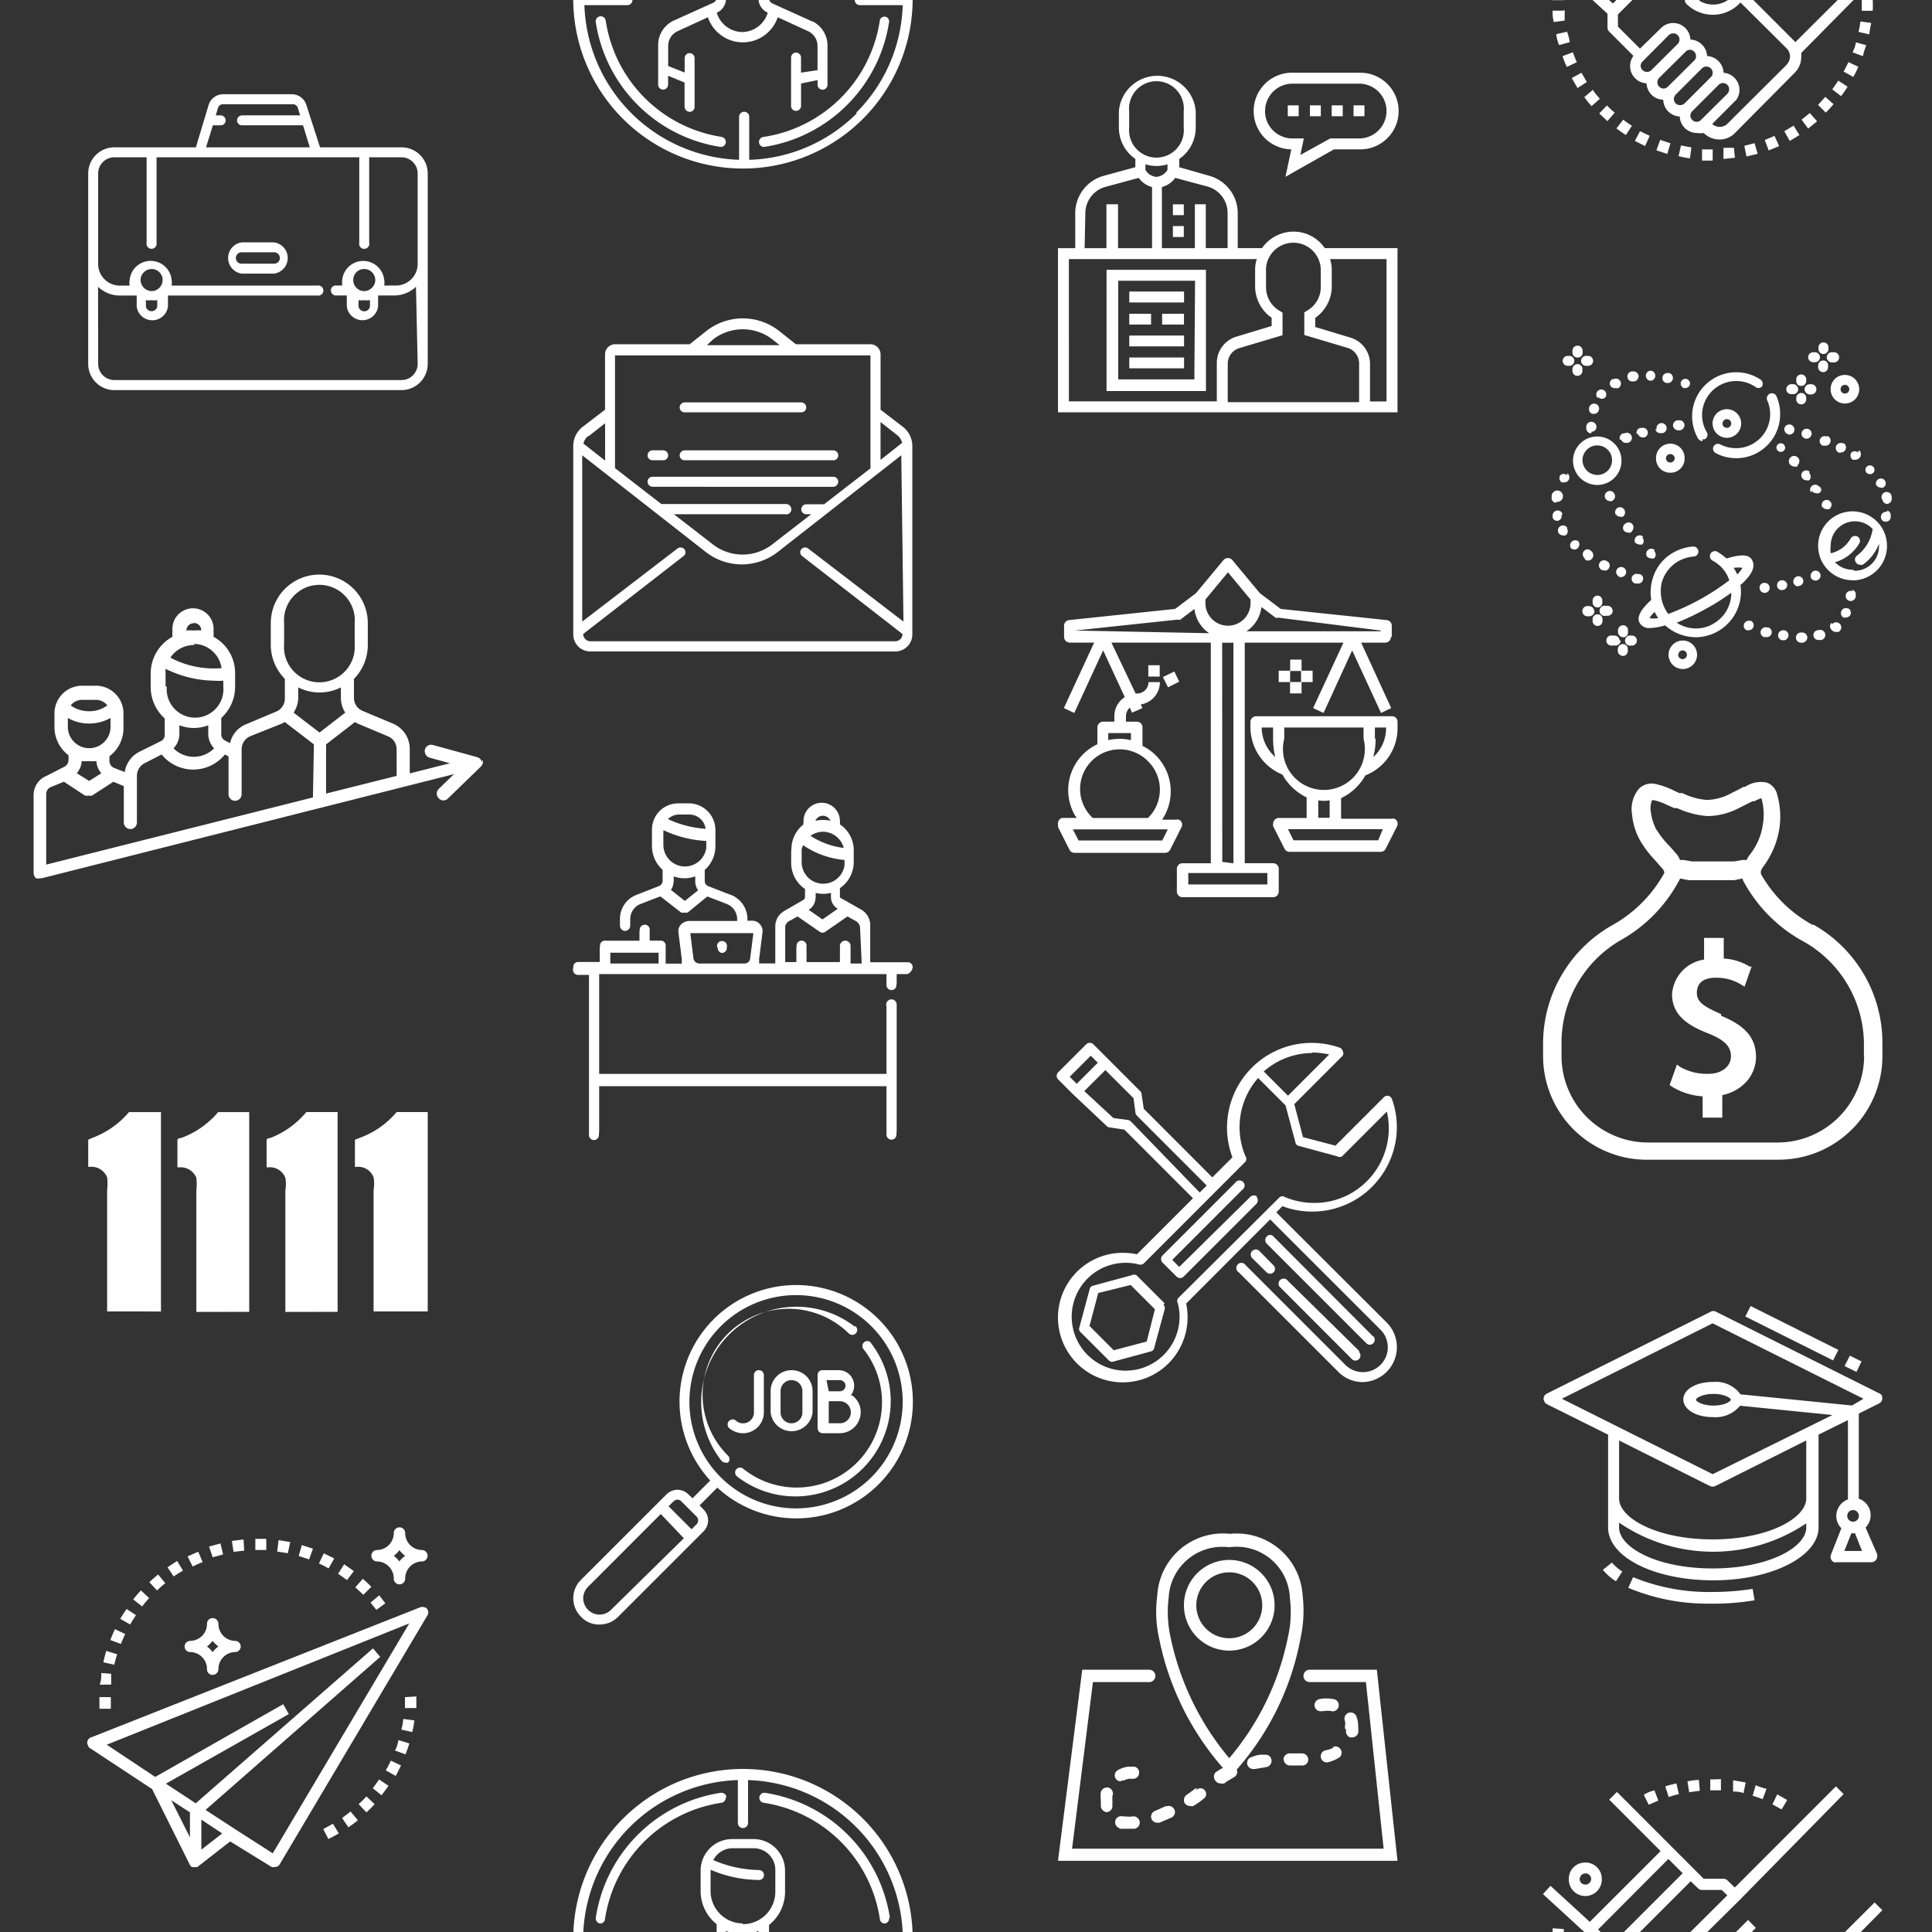 <svg xmlns="http://www.w3.org/2000/svg" xmlns:xlink="http://www.w3.org/1999/xlink" width="125" height="125" viewBox="0 0 125 125">
  <rect x="0" y="0" width="125" height="125" fill="#333333" stroke="none"/>
  <defs>
    <clipPath id="clip-path">
      <path id="Rectangle_23925" data-name="Rectangle 23925" d="M0,0H125V125H0Z" fill="#fff"/>
    </clipPath>
  </defs>
  <g id="bg-1111-2" clip-path="url(#clip-path)">
    <path id="Union_76" data-name="Union 76" d="M38.054,144.176a10.98,10.98,0,1,1,7.843,3.295A10.983,10.983,0,0,1,38.054,144.176Zm8.249-.043v2.776a10.239,10.239,0,0,0,6.979-3.03h-.077a10.243,10.243,0,0,0,3.028-6.98H53.456a.33.33,0,1,1,0-.66h2.78a10.353,10.353,0,0,0-10.012-10.009v2.776a.329.329,0,1,1-.658,0v-2.776A10.354,10.354,0,0,0,35.558,136.24h2.857a.33.33,0,0,1,0,.66H35.636a10.356,10.356,0,0,0,10.01,10.01v-2.776a.329.329,0,1,1,.658,0Zm61.646,2.807v-.722h.69v.722Zm1.388-.087v-.722h.676l.062.722Zm-2.907-.182.158-.69.674.125-.094.706A5.558,5.558,0,0,1,106.43,146.671Zm4.257-.667.66-.172.2.69-.722.172Zm-5.69.288.249-.675h0l.661.22-.205.69Zm7.015-.685.627-.266.3.66-.678.282Zm-65.078.169a.323.323,0,0,1,.29-.345,8.957,8.957,0,0,0,7.529-7.527.3.3,0,0,1,.185-.256.3.3,0,0,1,.41.348,9.65,9.65,0,0,1-8.079,8.077h-.013A.323.323,0,0,1,46.933,145.777Zm-2.479.3A9.649,9.649,0,0,1,36.374,138a.326.326,0,0,1,.517-.309.323.323,0,0,1,.126.214,8.959,8.959,0,0,0,7.531,7.529H44.5a.323.323,0,0,1-.031.644Zm59.152-.406.33-.629.628.3-.3.66Zm9.669-.609.6-.363.377.612-.628.376Zm-5.215.016a1.387,1.387,0,0,1-.44.079Q106.5,144.11,105.438,143a5.046,5.046,0,0,1-1.93-2.84l-1.569-1.569a.37.37,0,0,1-.11-.25v-.906l-4.173-3.828.487-.535,2.542,2.332,4.582-4.58-3.324-3.326.5-.5,5.614,5.618h1.289a.372.372,0,0,1,.25.11l.471.455,6.542-6.543.5.5-6.747,6.871-2.6,2.572a1.709,1.709,0,0,0,2.1-.234l1.066-1.068.5.518-.455.455,3.011,3.011,5.13-5.114.5.5-5.257,5.323a1.635,1.635,0,0,1,0,.282,1.42,1.42,0,0,1-.423,1l-3.859,3.813a1.366,1.366,0,0,1-.985.419h-.024A1.424,1.424,0,0,1,108.059,145.076Zm-1.484-7.038a1.114,1.114,0,0,1,.7,1,1.13,1.13,0,0,1,1.083,1.066,4.492,4.492,0,0,1,1.821,2.981l-1.57,1.49a.722.722,0,0,0,.973,0l3.858-3.843v-.017a.748.748,0,0,0,.2-.5.766.766,0,0,0-.2-.518l-3-2.982-.094.094a2.415,2.415,0,0,1-3.4,0l-.015-.015a.343.343,0,0,1-.093-.246.336.336,0,0,1,.108-.241l2.635-2.621-.361-.346h-1.287a.37.37,0,0,1-.25-.11l-.471-.455-4.707,4.708v.784l1.427,1.429,1.445-1.412a1.113,1.113,0,0,1,1.2-.247Zm2.441,4.011-1.695,1.694a.4.4,0,0,0-.125.284.409.409,0,0,0,.409.408.389.389,0,0,0,.282-.125l1.709-1.7a.45.45,0,0,0,.109-.282.408.408,0,0,0-.4-.407A.429.429,0,0,0,109.015,142.049Zm-1.067-1.082-1.711,1.711a.461.461,0,0,0-.11.283v.016a.392.392,0,0,0,.409.374.412.412,0,0,0,.283-.108l1.694-1.694a.364.364,0,0,0,.125-.283.407.407,0,0,0-.409-.407h-.02A.373.373,0,0,0,107.949,140.967Zm-1.066-1.067-1.711,1.694a.41.41,0,0,0-.083.437.406.406,0,0,0,.365.253.394.394,0,0,0,.284-.125l1.708-1.694a.373.373,0,0,0,.111-.282.407.407,0,0,0-.392-.408h-.009A.36.36,0,0,0,106.882,139.9Zm-1.083-1.083-1.7,1.709a.4.4,0,0,0-.125.284.407.407,0,0,0,.409.391.373.373,0,0,0,.283-.11l1.695-1.691a.424.424,0,0,0,.124-.3.408.408,0,0,0-.408-.393A.442.442,0,0,0,105.8,138.818ZM101.22,135.9l.955.879,4.52-4.52-.925-.925Zm1.189,8.959.437-.563a5.229,5.229,0,0,0,.566.392l-.393.595Zm11.978-.57.533-.423.471.533-.58.471Zm-13.09-.379.5-.518a4.863,4.863,0,0,0,.5.468l-.472.55Zm14.16-.553.468-.519.533.469c-.155.189-.328.378-.5.55ZM49.31,143.8a.311.311,0,0,1-.219-.1.315.315,0,0,1-.082-.228v-3.133a.322.322,0,0,1,.643,0v.989l1.067-.22V139.54a1.048,1.048,0,0,0-.611-.957l-1.961-.894a2.385,2.385,0,0,1-4.518,0l-1.962.894a1.05,1.05,0,0,0-.611.957v1.3l1.066.423v-1a.322.322,0,0,1,.644,0v3.152a.315.315,0,0,1-.314.314.331.331,0,0,1-.331-.33v-1.49l-1.066-.438v.581a.322.322,0,1,1-.644-.018v-2.557a1.742,1.742,0,0,1,.989-1.569l2.572-1.163a.376.376,0,0,0,.22-.33v-.862a2.731,2.731,0,0,1-1.036-2.133v-1.334a2.039,2.039,0,0,1,2.041-2.038H46.58a2.039,2.039,0,0,1,2.038,2.04v1.38a2.732,2.732,0,0,1-1.035,2.135v.862a.377.377,0,0,0,.221.329l2.572,1.161v.035a1.742,1.742,0,0,1,.988,1.569v2.556a.321.321,0,1,1-.643,0v-.3l-1.067.22v1.444a.33.33,0,0,1-.329.329ZM44.8,136.477a1,1,0,0,1-.6.91,1.708,1.708,0,0,0,3.293,0,1,1,0,0,1-.6-.91v-.486a2.614,2.614,0,0,1-2.1,0Zm-1-3.056a2.1,2.1,0,0,0,2.085,2.086v.047h.032a2.1,2.1,0,0,0,2.072-2.133V132.04a1.4,1.4,0,0,0-1.4-1.4H45.214a1.406,1.406,0,0,0-1.238.768,7.738,7.738,0,0,0,2.964.643.331.331,0,0,1,.315.329.315.315,0,0,1-.314.314,8.063,8.063,0,0,1-3.138-.66Zm56.53,9.349.58-.422c.133.184.274.361.424.532l-.533.47A5.274,5.274,0,0,1,100.332,142.77Zm16.043-.417.392-.565.6.393c-.131.211-.273.415-.424.612ZM99.52,141.62l.628-.346.345.6-.6.391Zm17.585-.438c.11-.2.22-.409.314-.613l.643.3a6.2,6.2,0,0,1-.329.656Zm-18.186-1,.676-.25v0c.073.218.157.433.249.643l-.643.3A5.256,5.256,0,0,1,98.919,140.179Zm18.764-.248a1.967,1.967,0,0,0,.22-.644l.674.189a3.248,3.248,0,0,0-.219.7Zm-19.167-1.151.7-.156a3.558,3.558,0,0,1,.174.673l-.69.189A2.353,2.353,0,0,1,98.516,138.779Zm19.553-.166a5.211,5.211,0,0,0,.125-.675l.7.094a6.16,6.16,0,0,0-.124.738ZM98.281,137.26h.7l.079-.049v.691l-.7.095A2.337,2.337,0,0,1,98.281,137.26Zm-43.208.359h-.006l.047,0-.034,0A.01.01,0,0,0,55.073,137.619Zm63.209-.376v-.689l.707-.048a5.925,5.925,0,0,1,0,.737Zm-20-.684v-.737l.722.046v.691Zm-43.527-1.331a8.96,8.96,0,0,0-7.529-7.53.325.325,0,0,1,.094-.643,9.647,9.647,0,0,1,8.08,8.079h-.048v.006a.33.33,0,0,1-.283.371A.315.315,0,0,1,54.752,135.228Zm-18.1.28H36.65a.329.329,0,0,1-.276-.374,9.647,9.647,0,0,1,8.08-8.08h.005a.33.33,0,0,1,.371.284h-.048a.329.329,0,0,1-.283.361,8.959,8.959,0,0,0-7.53,7.529.311.311,0,0,1-.311.282Zm62.674-2.878V132.6a1.047,1.047,0,0,1,1.066-1.033h.034a1.05,1.05,0,0,1,1.033,1.067,1.067,1.067,0,1,1-2.133,0Zm.7,0a.364.364,0,0,0,.105.256.368.368,0,0,0,.256.105h.028a.361.361,0,0,0-.014-.722H100.4A.377.377,0,0,0,100.034,132.629ZM15.4,131.852,12.719,130.2l-2.134,1.662h-.329a.314.314,0,0,1-.141-.14l-2.447-4.909-4-2.637a.263.263,0,0,1-.141-.172.378.378,0,0,1-.051-.128.362.362,0,0,1,.287-.422l21.223-8.391a.4.4,0,0,1,.328,0h.049a.379.379,0,0,1,.124.5l-9.571,16.128a.356.356,0,0,1-.234.158h-.077a.326.326,0,0,1-.1.016A.319.319,0,0,1,15.4,131.852Zm7.025-13.591-11.3,9.9,1.9,1.24,2.449,1.567,8.83-14.872L4.733,123.943l3.135,2.084,8.282-4.706.363.642-7.954,4.5,1.93,1.271,11.469-10.025ZM10.853,130.734l1.35-1.05-1.35-.894Zm-.738-.8v-1.616l-1.208-.784Zm56.163,1.519,1.569-12.362h4.331a.4.4,0,1,1,0,.8h-3.64l-1.349,10.779H87.347L86.2,119.89H82.561a.4.4,0,1,1,0-.8h4.346l1.336,12.362ZM18.741,129.4l.627-.345.378.626c-.22.126-.441.251-.675.361Zm51.53-.019v-.032a.408.408,0,0,1-.284-.486l0-.011a.393.393,0,0,1,.485-.271h.156a1.759,1.759,0,0,0,.486,0,.4.4,0,1,1,.1.8Zm-50.312-.694.551-.423.469.565a6.407,6.407,0,0,1-.611.455Zm52.749.3h-.014a.394.394,0,0,1-.373-.266.4.4,0,0,1,.02-.3.4.4,0,0,1,.229-.2l.706-.315v.032a.408.408,0,0,1,.533.2.392.392,0,0,1-.189.518l-.769.329Zm-51.677-1.2q.263-.238.5-.5l.533.5c-.172.189-.345.361-.533.533Zm48.02.156,0-.234a.471.471,0,0,1,0-.142,2.284,2.284,0,0,1,0-.565.421.421,0,0,1,.5-.282.406.406,0,0,1,.266.5H69.8a3.55,3.55,0,0,0,0,.391v.1a.57.57,0,0,0,0,.157.406.406,0,0,1-.361.438A.423.423,0,0,1,69.052,127.943ZM112.5,127.8l.314-.644.644.363-.361.61Zm-37.673.107a.421.421,0,0,1-.344-.173.408.408,0,0,1,.125-.55l.627-.455v.143a.379.379,0,0,1,.076-.065h0a.371.371,0,0,1,.392.629,5,5,0,0,1-.675.471.349.349,0,0,1-.2,0Zm29.354-.724a2.033,2.033,0,0,1,.69-.284l.25.66-.626.266Zm7.039.064.2-.689a3.06,3.06,0,0,0,.7.235l-.251.675A5.426,5.426,0,0,0,111.223,127.247Zm-5.65-.606a5.446,5.446,0,0,1,.721-.189l.158.69a4.525,4.525,0,0,0-.66.189Zm-83.622.118.408-.565.611.408-.454.613Zm88.008.22v-.722h.079l.737.127-.141.688A1.642,1.642,0,0,0,109.959,126.979Zm-2.952-.669a5.771,5.771,0,0,1,.737-.094l.063.706-.691.094Zm1.476.583v-.706h.156l.535-.015v.721Zm-31.674-.447a.385.385,0,0,1-.329-.157.421.421,0,0,1,0-.563l.267-.174.173-.094h.045a18.1,18.1,0,0,1-4.142-8.393A7.868,7.868,0,0,1,72.7,114.3c.005-.078.011-.157.019-.235a4.252,4.252,0,0,1,4.688-3.766c.067-.006.133-.013.2-.015a4.266,4.266,0,0,1,4.5,4.016,8.352,8.352,0,0,1-.139,2.766,17.753,17.753,0,0,1-4.125,8.485.391.391,0,0,1-.188.5l-.392.235a1.23,1.23,0,0,0-.22.157.415.415,0,0,1-.236,0Zm-3.374-11.97a7.563,7.563,0,0,0,.125,2.494,17.813,17.813,0,0,0,3.8,7.843,17.409,17.409,0,0,0,3.8-7.843,7.2,7.2,0,0,0,.125-2.494,3.573,3.573,0,0,0-.031-.365,3.449,3.449,0,0,0-3.889-2.945c-.111-.014-.221-.023-.331-.027l-.128,0A3.466,3.466,0,0,0,73.436,114.476Zm-3.084,11.839a.4.4,0,0,1-.349-.2.392.392,0,0,1,.157-.532,1.862,1.862,0,0,1,.659-.22h.36l.038,0a.376.376,0,0,1,.308.435.222.222,0,0,0,0,.023.392.392,0,0,1-.45.322h-.158a.957.957,0,0,0-.36.11.436.436,0,0,1-.19,0v.063ZM22.784,125.6a6.049,6.049,0,0,0,.329-.628l.659.313c-.109.221-.219.455-.344.676Zm56.129-.083a.409.409,0,0,1-.392-.314l0-.015a.393.393,0,0,1,.318-.455,1.619,1.619,0,0,1,.816-.14l.036-.005a.379.379,0,0,1,.4.35.409.409,0,0,1-.346.455l-.752.125Zm2.377-.23a.409.409,0,0,1-.408-.393l-.015.016a.408.408,0,0,1,.392-.408h.785a.408.408,0,0,1,.423.376v.033a.371.371,0,0,1-.111.266.379.379,0,0,1-.266.11Zm2.382-.2a.395.395,0,0,1-.068-.784,1.563,1.563,0,0,0,.535-.2h-.11a.407.407,0,0,1,.518.112.412.412,0,0,1-.032.53,2.371,2.371,0,0,1-.832.345Zm-60.287-.77a2.216,2.216,0,0,0,.22-.675l.706.219c-.076.236-.156.472-.25.706Zm61.807-.845a.407.407,0,0,1-.266-.5l-.079-.064v-.2a.6.6,0,0,0,0-.284.256.256,0,0,1-.014-.04.4.4,0,0,1,.087-.4.4.4,0,0,1,.679.169,1.606,1.606,0,0,1,.1.549v.094a1.583,1.583,0,0,1,0,.392.425.425,0,0,1-.393.283Zm-61.4-.507a3.667,3.667,0,0,0,.125-.69l.722.094a6.12,6.12,0,0,1-.141.752Zm60.228-1.188a1.671,1.671,0,0,0-.627,0h-.11a.393.393,0,0,1-.392-.282.407.407,0,0,1,.283-.5,2.4,2.4,0,0,1,.941,0l.023,0v0a.4.4,0,0,1-.058.787A.49.49,0,0,1,84.02,121.782Zm-79.76-.16v-.754h.721l.016.047v.707Zm19.767-.045v-.706l.737-.047v.752ZM4.282,120.057a2.028,2.028,0,0,0,.094-.752l.643.048v.7Zm7.282-.632a.359.359,0,0,1-.345-.377,1.1,1.1,0,0,0-1.1-1.1.362.362,0,0,1-.252-.607.367.367,0,0,1,.252-.115,1.1,1.1,0,0,0,1.1-1.1v-.015a.362.362,0,0,1,.362-.361.377.377,0,0,1,.377.376,1.1,1.1,0,0,0,1.1,1.1.361.361,0,0,1,0,.721,1.1,1.1,0,0,0-1.1,1.1.378.378,0,0,1-.377.377Zm-.347-1.837a1.583,1.583,0,0,1,.361.362,2.046,2.046,0,0,1,.376-.362,2.643,2.643,0,0,1-.376-.361A1.93,1.93,0,0,1,11.217,117.589Zm-6.7,1.022a6.055,6.055,0,0,1,.187-.737l.707.219a5.284,5.284,0,0,0-.189.675Zm69.909-3.688a2.933,2.933,0,1,1,2.933,2.932A2.934,2.934,0,0,1,74.426,114.923Zm.8,0a2.133,2.133,0,1,0,2.133-2.133A2.133,2.133,0,0,0,75.227,114.921ZM4.964,117.167c.095-.234.188-.471.3-.7l.66.312-.283.643Zm31.65-1h-.043a1.564,1.564,0,0,1-1.149-.5l-.027-.026a1.678,1.678,0,0,1,.027-2.373l5.523-5.521a1.035,1.035,0,0,1,.722-.3,1,1,0,0,1,.7.3l.266.249,1.146-1.146A7.545,7.545,0,0,1,54.451,96.2h0a7.545,7.545,0,1,1-10.215,11.108l-1.144,1.146.249.267a1,1,0,0,1,.3.7,1.034,1.034,0,0,1-.3.723l-5.522,5.521a1.674,1.674,0,0,1-1.2.5Zm-.74-2.443a1.049,1.049,0,0,0-.314.752,1.065,1.065,0,0,0,1.05,1.049,1.052,1.052,0,0,0,.752-.313l4.708-4.627-1.491-1.569Zm5.522-5.523-.314.313,1.489,1.49.314-.314a.365.365,0,0,0,.11-.268.325.325,0,0,0-.11-.25l-.973-.971a.312.312,0,0,0-.251-.11h-.009A.353.353,0,0,0,41.4,108.205Zm1.034-6.448a6.9,6.9,0,1,0,6.9-6.9A6.9,6.9,0,0,0,42.431,101.758ZM5.607,115.8c.125-.22.266-.423.408-.643l.611.407a6.716,6.716,0,0,0-.376.6ZM21.8,114.749l.563-.471.393.518-.58.423Zm-15.357-.21c.156-.2.328-.392.5-.58l.533.5a6.5,6.5,0,0,0-.452.536Zm96.731-.746.313-.691a12.867,12.867,0,0,0,5.146.958,16.284,16.284,0,0,0,2.587-.2l.127.737a15.756,15.756,0,0,1-2.714.22c-.114,0-.229,0-.344,0A13.309,13.309,0,0,1,103.175,113.793Zm-82.358-.035.485-.55c.192.164.375.337.55.517l-.517.518ZM7.49,113.429c.173-.17.376-.343.563-.5l.469.563a4.993,4.993,0,0,0-.533.471Zm15.993.086a.369.369,0,0,1-.18-.33,1.1,1.1,0,0,0-1.1-1.1.369.369,0,0,1,0-.737,1.1,1.1,0,0,0,1.1-1.1.369.369,0,0,1,.738,0,1.1,1.1,0,0,0,1.1,1.1.369.369,0,0,1,0,.737,1.1,1.1,0,0,0-1.1,1.1.369.369,0,0,1-.558.33Zm-.181-1.79a1.366,1.366,0,0,1,.362.361,1.589,1.589,0,0,1,.375-.361,2.091,2.091,0,0,1-.374-.373A1.588,1.588,0,0,1,23.3,111.725Zm78.23.905.58-.471a3.377,3.377,0,0,0,.675.58l-.409.628A3.47,3.47,0,0,1,101.532,112.631Zm.338-2.742v-6.007L97.9,101.905a.347.347,0,0,1-.157-.174l-.01-.019a.362.362,0,0,1,.166-.482l10.608-5.3a.35.35,0,0,1,.347,0l10.6,5.3a.341.341,0,0,1,.159.174l-.049-.046.01.019a.361.361,0,0,1-.167.482l-1.318.66v5.506a1.131,1.131,0,0,1,.439,1.868l.752,1.724a.408.408,0,0,1,0,.14.377.377,0,0,1-.376.378h-2.275a.252.252,0,0,1-.141,0,.378.378,0,0,1-.2-.486l.674-1.711a1.217,1.217,0,0,1-.266-.423,1.144,1.144,0,0,1,.69-1.443v-5.131l-1.9.941v6.006c0,1.85-2.981,3.419-6.809,3.419S101.87,111.8,101.87,109.888Zm.711,0c0,1.285,2.431,2.65,6.055,2.65s6.054-1.364,6.054-2.65v-.267a10.787,10.787,0,0,1-12.11-.047Zm14.574,1.52H118.3l-.455-1.146h-.236Zm-14.574-3.4c0,1.269,2.431,2.65,6.055,2.65s6.054-1.379,6.054-2.65v-3.75l-5.882,2.949a.441.441,0,0,1-.345,0l-5.882-2.949Zm14.762,1.13a.376.376,0,0,0,.752,0,.369.369,0,0,0-.109-.266.376.376,0,0,0-.644.266Zm-18.464-7.579,9.758,4.88,7.75-3.829-5.978-.6a2.054,2.054,0,0,1-1.772.737c-1.084,0-1.9-.5-1.9-1.144s.817-1.13,1.9-1.13a1.981,1.981,0,0,1,1.8.8l7.216.722.738-.437-9.758-4.879Zm8.674.063c0,.094.392.378,1.13.378s1.129-.284,1.129-.378h0c0-.1-.4-.376-1.133-.376S107.553,101.528,107.553,101.621ZM19.7,112.881l.393-.612.627.439-.44.581Zm-11.038-.418.625-.409.377.627a6.7,6.7,0,0,0-.6.376Zm9.8-.243.314-.661.675.332-.362.643C18.888,112.424,18.683,112.313,18.464,112.22Zm-8.5-.464.692-.3.282.674c-.22.078-.439.189-.643.285Zm7.191-.024.2-.706.721.235-.25.691Zm-5.8-.61.737-.2.172.707-.674.188Zm4.406.322.094-.737.752.125-.157.722Zm-2.931-.687.754-.094.046.721-.69.079Zm1.519.586v-.721h.707v.721ZM45.5,106.572a.318.318,0,0,1,.392-.5,5.522,5.522,0,0,0,7.78-7.751.319.319,0,0,1,.5-.392l-.014,0a6.166,6.166,0,0,1-8.661,8.645Zm-.753-.887a.329.329,0,0,1-.25-.124,6.161,6.161,0,0,1-1.119-5.287,5.547,5.547,0,0,0,1.556,4.972.313.313,0,0,1,0,.44.279.279,0,0,1-.187,0Zm.242-2.238a.329.329,0,0,1,.439-.486.659.659,0,0,0,.471.188.7.7,0,0,0,.706-.706V100.01a.315.315,0,0,1,.328-.3h0a.317.317,0,0,1,.314.316v2.414a1.35,1.35,0,0,1-1.35,1.35A1.39,1.39,0,0,1,44.988,103.446Zm6.065.343a.332.332,0,0,1-.33-.33V100.01a.312.312,0,0,1,.329-.3H52.09a1,1,0,0,1,1,1,.985.985,0,0,1-.221.628h.08a1.314,1.314,0,0,1,.563,1.1,1.363,1.363,0,0,1-1.349,1.351Zm.391-.645h.723l0,0a.705.705,0,0,0,.707-.708.722.722,0,0,0-.706-.722h-.723Zm0-2.07h.75a.361.361,0,0,0-.026-.721H51.3Zm-3.76,1.366v-1.381a1.349,1.349,0,0,1,1.35-1.349h.014a1.349,1.349,0,0,1,1.35,1.349v1.381a1.365,1.365,0,0,1-2.714,0Zm.644-1.381v1.381a.706.706,0,1,0,1.412,0v-1.381a.706.706,0,0,0-1.412,0Zm20.046-1.123a4.189,4.189,0,0,1,2.116-7.819,4.382,4.382,0,0,1,.895.094l3.625-3.624-4.442-4.443L69.611,84a.247.247,0,0,1-.189-.094l-2.228-2.1-.908-.911a.325.325,0,0,1,0-.455l1.821-1.819a.328.328,0,0,1,.455,0l3.027,3.029a.264.264,0,0,1,.095.187l.142.957,4.437,4.442,1.3-1.3A5.478,5.478,0,0,1,84.5,78.842a.314.314,0,0,1,.2.22.3.3,0,0,1,0,.3L81.566,82.5l.564,2.133,2.1.55,3.137-3.137a.313.313,0,0,1,.518.125,5.361,5.361,0,0,1,.189,2.98A5.477,5.477,0,0,1,80.8,89.1L80.4,89.5l7.155,7.137a2.26,2.26,0,0,1-1.57,3.844,2.22,2.22,0,0,1-1.569-.66l-6.45-6.449a.329.329,0,1,1,.455-.455l6.45,6.449a1.608,1.608,0,0,0,2.274-2.275l-7.14-7.136L74.57,95.4a4.239,4.239,0,0,1-1.129,3.859,4.192,4.192,0,0,1-5.067.68Zm-.752-5.413a3.489,3.489,0,1,0,6.41.86.335.335,0,0,1,0-.314l6.591-6.557a.31.31,0,0,1,.344,0,4.886,4.886,0,0,0,1.883.376,4.78,4.78,0,0,0,3.42-1.412,4.844,4.844,0,0,0,1.285-4.5l-2.9,2.9a.3.3,0,0,1-.3,0L81.86,85.2a.267.267,0,0,1-.219-.221L81,82.579l-1.774-1.773a4.818,4.818,0,0,0-.816,5.069.31.31,0,0,1,0,.344l-6.572,6.576a.327.327,0,0,1-.315.077,3.489,3.489,0,0,0-3.9,1.651Zm.355-12.869,1.883,1.741.941.125a.371.371,0,0,1,.188.094l4.457,4.6.454-.454-4.517-4.518a.352.352,0,0,1-.094-.189l-.125-.941-1.821-1.819Zm14.747-2.465a4.772,4.772,0,0,0-3.135,1.193l1.569,1.569,2.666-2.668a5.076,5.076,0,0,0-1.1-.125ZM67.036,80.728l.455.455,1.363-1.365-.454-.454ZM47.342,95.943a6.162,6.162,0,0,0-3.965,4.33A5.547,5.547,0,0,1,47.342,95.943Zm69.827,3.5.346-.674.752.376-.328.676Zm-47.6-.362-1.82-1.819a.282.282,0,0,1-.094-.3l.674-2.5a.282.282,0,0,1,.221-.219l2.493-.675a.33.33,0,0,1,.314,0l1.82,1.817-.077.083a.323.323,0,0,1,.077.313L72.5,98.279a.281.281,0,0,1-.22.22l-2.495.675A.318.318,0,0,1,69.57,99.08Zm-.689-4.364-.563,2.133,1.568,1.571,2.134-.565.53-2.087L70.98,94.2ZM85.3,99,80.6,94.291a.33.33,0,0,1,.455-.455l4.707,4.628v.078a.327.327,0,0,1,.058.349.331.331,0,0,1-.294.2A.318.318,0,0,1,85.3,99Zm25.447-2.764.346-.676,5.678,2.84-.345.676ZM86.231,97.97l-6.45-6.449a.328.328,0,0,1,0-.455.269.269,0,0,1,.042-.042.283.283,0,0,1,.4.042l6.463,6.48v-.032a.33.33,0,0,1-.235.55A.305.305,0,0,1,86.231,97.97Zm-33.483-.631a5.553,5.553,0,0,0-5.407-1.393,6.159,6.159,0,0,1,5.8.957v-.064a.319.319,0,1,1-.392.5Zm-36.46-1.4V88.095a2.434,2.434,0,0,0,0-.832,1.067,1.067,0,0,0-1.114-.675h-.1V84.83c0-.14.235-.14.235-.14h0a5.712,5.712,0,0,0,2.337-1.679h2.023V95.938Zm-5.759,0V88.095a3.671,3.671,0,0,0,0-.832,1.1,1.1,0,0,0-1.13-.675H9.305V84.83c0-.14.236-.14.236-.14v0a5.71,5.71,0,0,0,2.4-1.678h2.009V95.938Zm-5.772-.03V88.061a3.562,3.562,0,0,0,0-.831,1.1,1.1,0,0,0-1.129-.675H3.534V84.8l.236-.109v0a5.7,5.7,0,0,0,2.4-1.678H8.24v12.9Zm17.24,0V88.064a2.434,2.434,0,0,0,0-.832,1.066,1.066,0,0,0-1.113-.675h-.094V84.8l.282-.11v0a5.656,5.656,0,0,0,2.416-1.679H25.5v12.9Zm51.954-2.253-.912-.909a.33.33,0,0,1,0-.455l4.707-4.707a.33.33,0,0,1,.6.115.331.331,0,0,1-.147.34l-4.532,4.535.455.455,4.6-4.535a.327.327,0,0,1,.455,0h-.062a.332.332,0,0,1,0,.455l-4.707,4.705a.32.32,0,0,1-.454,0Zm5.815-.287-.925-.911A.326.326,0,1,1,79.31,92l.895.909a.132.132,0,0,1,.019.02.316.316,0,0,1-.151.533.3.3,0,0,1-.069.008A.319.319,0,0,1,79.766,93.368Zm33.016-7.274h-8.409a6.714,6.714,0,0,1-6.71-6.713v-.862a8.807,8.807,0,0,1,4.581-7.659,8.636,8.636,0,0,0,3.264-3.324.49.49,0,0,0-.158-.314l-.423-.486a6.91,6.91,0,0,1-.989-1.3,4.261,4.261,0,0,1-.518-1.678,2.056,2.056,0,0,1,.454-1.679,1.167,1.167,0,0,1,1.051-.3,5.073,5.073,0,0,1,1.161.409l.393.186h.2a4.3,4.3,0,0,0,1.569.44,3.412,3.412,0,0,0,1.57-.424l.5-.251.314-.172h.108a1.8,1.8,0,0,1,1.409-.271,1.082,1.082,0,0,1,.628.66,5.248,5.248,0,0,1,.172,2.321,5.557,5.557,0,0,1-1.083,2.51l-.094.173a.4.4,0,0,0,0,.268A8.521,8.521,0,0,0,115.1,70.9l.063-.012a8.767,8.767,0,0,1,4.454,7.624v.99a6.713,6.713,0,0,1-6.71,6.589Zm-6.368-17.978A9.556,9.556,0,0,1,102.7,71.88a7.676,7.676,0,0,0-3.845,6.636l0,.878a5.6,5.6,0,0,0,5.585,5.585h8.409a5.6,5.6,0,0,0,5.585-5.585l-.013-.015v-.862a7.642,7.642,0,0,0-4.05-6.62,9.646,9.646,0,0,1-3.686-3.718,1.161,1.161,0,0,1-.125-.282l-.517.11h-2.965l-.552-.11A.922.922,0,0,1,106.414,68.117Zm-1.79-4.6a3.474,3.474,0,0,0,.376,1.24h.014a5.984,5.984,0,0,0,.863,1.08l.455.518a1.473,1.473,0,0,1,.188.345h.236l.532.094h2.745l.533-.094h.266a1.674,1.674,0,0,1,.187-.314,4.086,4.086,0,0,0,.865-1.991,3.93,3.93,0,0,0-.094-1.694,2.4,2.4,0,0,0-.455.2h-.125l-.312.158-.533.266a4.466,4.466,0,0,1-2.071.534,5.669,5.669,0,0,1-1.962-.517h-.187l-.454-.2a3.472,3.472,0,0,0-.879-.312h-.094A1.264,1.264,0,0,0,104.624,63.515ZM36.082,84.771a.322.322,0,0,1-.149-.3V74.137h-.706a.331.331,0,0,1-.238-.1A.335.335,0,0,1,34.9,73.8a.278.278,0,0,1,0-.067.3.3,0,0,1,.025-.091.236.236,0,0,1-.005-.027V73.6a.31.31,0,0,1,.1-.219.319.319,0,0,1,.228-.081h1.381V72.37a.382.382,0,0,1,.016-.077v-.059a.313.313,0,0,1,.314-.312H39.2v-.588a.266.266,0,0,1,.014-.067v-.05a.331.331,0,0,1,.329-.33h.017a.316.316,0,0,1,.218.1.31.31,0,0,1,.083.227v.706h.717a.312.312,0,0,1,.317.31v1.177h1.049a.7.7,0,0,1,0-.237L41.722,71.4a.62.62,0,0,1,.157-.518.794.794,0,0,1,.518-.235H45.52V70.52a1.049,1.049,0,0,0-.675-.973l-.43-.169-.825-.316L42.32,70.1a.326.326,0,0,1-.114.013.345.345,0,0,1-.09-.013.4.4,0,0,1-.221,0l-1.343-1.044-.643.243-.65.254A1.01,1.01,0,0,0,39,69.7a1.069,1.069,0,0,0-.4.824v.44a.313.313,0,0,1-.2.289.337.337,0,0,1-.134.038.345.345,0,0,1-.329-.331v-.438a1.661,1.661,0,0,1,1.082-1.569l1.444-.565a.377.377,0,0,0,.234-.346v-.706a2.058,2.058,0,0,1-.689-1.569V64.732a1.693,1.693,0,0,1,1.694-1.695h.711a1.725,1.725,0,0,1,1.7,1.7v1.036a2.034,2.034,0,0,1-.69,1.569v.721a.366.366,0,0,0,.064.205.382.382,0,0,0,.155.122l1.187.464.274.1a1.677,1.677,0,0,1,1.081,1.569v.108H46.5a.645.645,0,0,1,.5.237.629.629,0,0,1,.158.517l-.22,1.759a1.264,1.264,0,0,1,0,.248h1.049v-2.4a1.127,1.127,0,0,1,.5-.939c.03-.021.059-.042.091-.06l1.224-.707a.247.247,0,0,0,.108-.19v-.518a2.039,2.039,0,0,1-.895-1.695v-.689a1.77,1.77,0,0,1,.018-.25,2.023,2.023,0,0,1,.766-1.535v-.017a1.484,1.484,0,0,1,.015-.154v-.062a1.177,1.177,0,0,1,2.354,0,1.128,1.128,0,0,1,0,.221,2.024,2.024,0,0,1,.895,1.756v.692a2.04,2.04,0,0,1-.895,1.678V69.1a.22.22,0,0,0,.142.109l1.239.706a1.148,1.148,0,0,1,.58,1v2.4h2.434a.311.311,0,0,1,.312.314.522.522,0,0,1-.345.454h-.689v.58a.38.38,0,0,1-.016.072v.069a.315.315,0,0,1-.315.314.328.328,0,0,1-.329-.328v-.707H36.592V80.54h18.59V76.175a.34.34,0,1,1,.659-.138V84.29a.453.453,0,0,1-.015.069v.115a.322.322,0,0,1-.644,0V81.337H36.592V84.29a.308.308,0,0,1-.015.069v.133a.323.323,0,0,1-.323.328A.318.318,0,0,1,36.082,84.771Zm6.611-11.7a.392.392,0,0,0,.377.329H46a.361.361,0,0,0,.361-.329l.2-1.571.008-.066H42.488Zm10.164-.832V73.4h.721l-.105-2.294a.521.521,0,0,0-.25-.439l-.565-.313-1.427.987a.311.311,0,0,1-.376,0l-1.427-.987-.564.313a.517.517,0,0,0-.235.319v2.321h.722v-.931a.257.257,0,0,1,.015-.077v-.059a.321.321,0,0,1,.642,0v1.067h2.161V72.241a.346.346,0,0,1,.69,0ZM37.313,73.4h3.123v-.7H37.313ZM50.6,69.1a.717.717,0,0,1-.018.122.878.878,0,0,1-.437.7l.894.625.989-.69v0a.877.877,0,0,1-.439-.753v-.274a2.051,2.051,0,0,1-.988,0Zm-9.179-1.13a.867.867,0,0,1-.023.2H41.4a.958.958,0,0,1-.165.468l.9.711.86-.685a1.011,1.011,0,0,1-.186-.574v-.329a2.044,2.044,0,0,1-1.4,0Zm8.272-1.949a1.02,1.02,0,0,0,0,.128v.693a1.395,1.395,0,0,0,2.769.241c0-.039.006-.079.006-.121V66.7a5.616,5.616,0,0,1-2.68-.955A1.2,1.2,0,0,0,49.693,66.025Zm-8.947-.3a1.4,1.4,0,0,0,1.4,1.4h0a1.4,1.4,0,0,0,1.371-1.156c0-.039.005-.077.005-.119v-.376a7.341,7.341,0,0,1-2.776-.7Zm9.51-.587a5.087,5.087,0,0,0,2.16.787,1.409,1.409,0,0,0-1.346-1.049A1.445,1.445,0,0,0,50.256,65.142Zm-9.221-1.084a6.727,6.727,0,0,0,2.443.633,1.063,1.063,0,0,0-1.036-.924v0H41.75A1.044,1.044,0,0,0,41.035,64.058Zm9.54.117a2.287,2.287,0,0,1,.982-.007.548.548,0,0,0-.487-.322h0A.531.531,0,0,0,50.576,64.174Zm57.411,19.2V81.993a4.283,4.283,0,0,1-2.01-.642l-.125-.095.471-1.318.22.157a3.473,3.473,0,0,0,1.85.439c.848,0,1.427-.5,1.427-1.129s-.408-1.051-1.411-1.46c-1.255-.486-2.4-1.129-2.4-2.556a2.431,2.431,0,0,1,2.071-2.244v-1.4h1.272v1.335a3.542,3.542,0,0,1,1.678.518h.125l-.456,1.3-.2-.124a3.05,3.05,0,0,0-1.647-.456c-.909,0-1.239.424-1.239.974s.361.862,1.569,1.38v.11c1.584.644,2.259,1.443,2.259,2.683a2.432,2.432,0,0,1-.613,1.569,2.879,2.879,0,0,1-1.569.878v1.46ZM44.52,72.716a.328.328,0,0,1-.249-.25.322.322,0,0,1-.006-.05.326.326,0,0,1-.047-.159.315.315,0,0,1,.314-.314h.018a.324.324,0,0,1,.311.314.311.311,0,0,1-.018.1.306.306,0,0,1,.009.047.323.323,0,0,1-.321.313Zm29.795-3.609a.361.361,0,0,1-.346-.376V67.272a.361.361,0,0,1,.361-.36h1.835V52.637h-6.43L71.3,55.931h.11a.739.739,0,0,0,.724-.738h.737a1.459,1.459,0,0,1-1.239,1.444l.11.235-.675.3-.142-.329a.748.748,0,0,0-.25.55v.361H71.4a.362.362,0,0,1,.345.376v1.192a3.17,3.17,0,0,1,.392.221,3.291,3.291,0,0,1,.878,4.549h.925a.273.273,0,0,1,.157,0l.037.018a.35.35,0,0,1,.165.207.34.34,0,0,1-.03.263l-.737,1.459a.359.359,0,0,1-.328.2H67.351a.361.361,0,0,1-.33-.2l-.737-1.459a.58.58,0,0,1,0-.176.363.363,0,0,1,.268-.424h.941a1.885,1.885,0,0,1-.236-.392l-.009-.015a3.281,3.281,0,0,1,1.578-4.361V58.127a.376.376,0,0,1,.376-.376h.722V57.39a1.458,1.458,0,0,1,.675-1.225l-1.4-3.027-1.868,4.05-.674-.315,1.96-4.235h-1.57a.378.378,0,0,1-.376-.378V51.54a.363.363,0,0,1,.33-.361l6.855-.722,1.349-1.019,1.8-2.165a.391.391,0,0,1,.534,0l1.8,2.165,1.35,1.019,6.854.722a.361.361,0,0,1,.33.361v.723l-.05,0a.377.377,0,0,1-.376.376H85.892l1.945,4.235-.658.314-1.868-4.047-1.85,4.047-.676-.314,1.962-4.235H78.362V66.911H80.2a.361.361,0,0,1,.361.361v1.474a.361.361,0,0,1-.363.361Zm.393-.825h5.115v-.738H74.708Zm2.2-1.46.721.094V52.642H76.9Zm-9.3-1.382h5.414l.36-.721H67.241Zm.924-1.458H72.1l.033-.032a2.572,2.572,0,0,0-.033-3.638c-.028-.03-.055-.056-.085-.084a2.56,2.56,0,0,0-3.621.132l0,0A2.562,2.562,0,0,0,68.526,63.983Zm2.464-5.036v-.456H69.531v.456a3.255,3.255,0,0,1,1.459,0Zm-3.61-7.091,8.676.174a2.181,2.181,0,0,1-.957-1.57l-.91.69a.337.337,0,0,1-.189,0Zm11.1.047h8.672v-.047l-6.621-.832a.331.331,0,0,1-.187,0l-.909-.69A2.179,2.179,0,0,1,78.476,51.9Zm-2.669-2.055v.238a1.46,1.46,0,0,0,1.46,1.458h.016a1.46,1.46,0,0,0,1.443-1.475v-.218l-1.462-1.76ZM.157,67.882A.459.459,0,0,1,0,67.537V62.5a1.335,1.335,0,0,1,.831-1.238l1.13-.58a.5.5,0,0,0,.3-.455v-.3a2.276,2.276,0,0,1-.91-1.8v-.912a1.789,1.789,0,0,1,1.788-1.79h.888a1.788,1.788,0,0,1,1.788,1.789v.909a2.276,2.276,0,0,1-.909,1.868v.3a.5.5,0,0,0,.3.454l.69.267a1.771,1.771,0,0,1,.958-1.318l1.364-.675a.439.439,0,0,0,.266-.424v-1.05a2.743,2.743,0,0,1-.909-2.023v-.895a2.716,2.716,0,0,1,1.412-2.37,1.425,1.425,0,0,1,0-.361,1.333,1.333,0,1,1,2.65,0,1.425,1.425,0,0,1,0,.361,2.665,2.665,0,0,1,1.4,2.338v.893a2.728,2.728,0,0,1-.895,2.024v1.05a.442.442,0,0,0,.267.424l.3.156a1.726,1.726,0,0,1,1.036-1.223l1.947-.817a.91.91,0,0,0,.564-.847V54.982a3.137,3.137,0,0,1-.91-2.244V51.374a3.138,3.138,0,0,1,6.276,0v1.4a3.137,3.137,0,0,1-.895,2.211V56.21a.908.908,0,0,0,.565.847l1.945.815a1.772,1.772,0,0,1,1.1,1.663V61.1l2.6-.659-1.318-.361a.44.44,0,0,1-.3-.518.15.15,0,0,0,0-.016.423.423,0,0,1,.528-.282l2.856.785a.437.437,0,0,1,.3.3l.05-.122a.425.425,0,0,1-.109.424l-2.134,2.071a.417.417,0,0,1-.3.124.39.39,0,0,1-.3-.141.423.423,0,0,1,0-.6l.987-.958L.533,67.882H.424A.542.542,0,0,1,.29,67.9.534.534,0,0,1,.157,67.882Zm.959-5.9a.485.485,0,0,0-.3.438V67l17.257-4.346.062-3.435-1.883-1.444-.173.094-2.039.815a.925.925,0,0,0-.581.863v2.9a.423.423,0,0,1-.847,0V60l-.236-.125a2.635,2.635,0,0,1-4.094,0L7.2,60.43a.926.926,0,0,0-.516.833v3.012a.423.423,0,1,1-.847,0V61.921l-.675-.282-1.381.894a.5.5,0,0,1-.22,0,.574.574,0,0,1-.235,0l-1.364-.894Zm17.807-2.761v3.183l4.565-1.145V59.552a.908.908,0,0,0-.58-.862l-1.945-.816-.173-.094ZM2.795,61.088l.8.5.785-.5a1.288,1.288,0,0,1-.314-.785,2.419,2.419,0,0,1-.471,0,2.436,2.436,0,0,1-.486,0A1.286,1.286,0,0,1,2.795,61.088Zm6.637-2.553a1.366,1.366,0,0,1-.376.941l.022.022a1.838,1.838,0,0,0,2.6-.022v0a1.364,1.364,0,0,1-.378-.94v-.55a2.6,2.6,0,0,1-1.868,0Zm-7.216-.412a1.381,1.381,0,0,0,2.761,0v-.611a2.842,2.842,0,0,1-1.381.361,2.791,2.791,0,0,1-1.381-.361Zm14.906-1.929a1.776,1.776,0,0,1-.3.973L18.5,58.455l1.664-1.288a1.753,1.753,0,0,1-.283-.973v-.659a3.058,3.058,0,0,1-2.761,0Zm-8.582-.735.079.032a1.835,1.835,0,1,0,3.655,0V55.1a3.658,3.658,0,0,1-.6,0,7.272,7.272,0,0,1-3.138-.769ZM4.772,56.7a.942.942,0,0,0-.737-.361H3.141A.945.945,0,0,0,2.4,56.7a2.021,2.021,0,0,0,1.192.377A1.971,1.971,0,0,0,4.772,56.7Zm12.52-7.458a2.29,2.29,0,0,0-1.084,2.139v1.365a2.23,2.23,0,0,0,0,.38,2.291,2.291,0,0,0,4.566-.38V51.377a2.291,2.291,0,0,0-3.482-2.139Zm-8.439,4.37a5.987,5.987,0,0,0,3.31.675,1.837,1.837,0,0,0-1.8-1.569l.058.076h-.045A1.819,1.819,0,0,0,8.852,53.608Zm1.992-1.758v-.032a.47.47,0,0,0-.486-.454v.016a.47.47,0,0,0-.471.47,2.57,2.57,0,0,1,.471,0q.122-.012.243-.012A2.425,2.425,0,0,1,10.844,51.85ZM80.937,65.976,80.2,64.519a.334.334,0,0,1,0-.174.362.362,0,0,1,.361-.361h1.805V62.652A3.552,3.552,0,0,1,80.8,61.177a3.325,3.325,0,0,1-2.072-3.043v-.377A.375.375,0,0,1,79.1,57.4h8.788a.358.358,0,0,1,.359.361v.377a3.278,3.278,0,0,1-2.085,3.091A3.511,3.511,0,0,1,84.594,62.7v1.333h3.294a.3.3,0,0,1,.156,0l.007,0a.359.359,0,0,1,.166.483l-.737,1.457a.358.358,0,0,1-.321.2h-5.9A.359.359,0,0,1,80.937,65.976Zm.58-.548h5.476l.3-.722H81.157Zm1.6-1.459h.737v-1.13h0a1.943,1.943,0,0,1-.735,0Zm-2.2-5.116a2.65,2.65,0,1,0,5.13,0v-.722h-5.13Zm5.865,0h.046a4.305,4.305,0,0,1-.156,1.192,2.507,2.507,0,0,0,.832-1.914h-.722Zm-6.447,1.192a5.114,5.114,0,0,1-.141-1.192v-.722h-.737A2.56,2.56,0,0,0,80.342,60.046Zm.957-4.122V55.19h-.734v-.737H81.3v-.715h.737v.715h.715v.737h-.715v.734Zm0-.737h.711v-.713H81.3Zm-8.225-.319.738-.361.314.66-.723.361Zm-.946-.035V54.1h.737v.737Zm34.237-.553a.922.922,0,1,1,.344.067A.925.925,0,0,1,106.369,54.28Zm.046-.858a.283.283,0,1,0,.282-.282A.283.283,0,0,0,106.415,53.422Zm-3.806-.017a.33.33,0,0,1-.1-.233v-.11a.329.329,0,0,1,.329-.329h.016a.308.308,0,0,1,.218.1.314.314,0,0,1,.083.228v.125a.315.315,0,0,1-.314.314A.339.339,0,0,1,102.609,53.405ZM36,53.208a1.1,1.1,0,0,1-1.084-1.113V39.89a1.569,1.569,0,0,1,.581-1.193l1.475-1.13V33.99a.657.657,0,0,1,.658-.658h4.818l1.13-.895a3.81,3.81,0,0,1,4.612,0l1.13.895h4.819a.658.658,0,0,1,.659.658v3.577l1.475,1.13a1.576,1.576,0,0,1,.58,1.193V52.109a1.1,1.1,0,0,1-1.1,1.1Zm6.085-6.635a.312.312,0,0,1,0,.438l-6.526,5.068a.472.472,0,0,0,.456.47H55.761a.472.472,0,0,0,.456-.47l-6.525-5.068a.312.312,0,0,1,0-.438.327.327,0,0,1,.455,0l6.133,4.705-.141-10.762-8.015,6.275a3.78,3.78,0,0,1-4.612,0l-8.017-6.275V51.278l6.133-4.705a.328.328,0,0,1,.455,0Zm1.87-.285a3.136,3.136,0,0,0,3.829,0l2.528-1.958h-.33a.316.316,0,0,1-.314-.314.332.332,0,0,1,.329-.33h1.147l3-2.322v-7.31H37.617l0,7.294,3,2.323h8.081a.346.346,0,0,1,.328.329.33.33,0,0,1-.408.331H41.429Zm-8.379-6.527,1.4,1.1V38.446l-1.082.847v-.032A.854.854,0,0,0,35.573,39.761Zm19.22,1.054,1.394-1.1a.852.852,0,0,0-.312-.5l-1.082-.849Zm-10.827-7.8-.407.377h4.706l-.472-.377a3.14,3.14,0,0,0-3.828,0Zm59.054,19.676a.331.331,0,0,1,0-.371.325.325,0,0,1,.344-.136h.11a.328.328,0,0,1,.257.32.332.332,0,0,1-.257.322h-.11a.305.305,0,0,1-.07.008A.331.331,0,0,1,103.021,52.693Zm-1,.134a.325.325,0,0,1-.252-.221.329.329,0,0,1,.393-.421h.125a.315.315,0,0,1,.316.314h.077a.329.329,0,0,1-.329.328h-.189a.282.282,0,0,1-.141,0ZM10.416,52.79h0v0Zm103.937-.148a.33.33,0,1,1,0-.66h.079a.33.33,0,0,1,.328.314.347.347,0,0,1-.314.346Zm-1.211-.158-.025-.005a.314.314,0,0,1-.241-.373.327.327,0,0,1,.376-.265h.032a.328.328,0,0,1,.257.32.332.332,0,0,1-.257.322Zm2.337-.017h0a.318.318,0,0,1-.078-.628h.063a.335.335,0,0,1,.068-.021.33.33,0,1,1,.12.65Zm-12.638-.183a.33.33,0,0,1-.329-.329v-.111a.33.33,0,0,1,.329-.329h.016a.314.314,0,0,1,.218.1.31.31,0,0,1,.083.227v.141a.317.317,0,0,1-.317.314Zm2.716-.765a3.535,3.535,0,0,1-.958.172.7.7,0,0,1-.69-.329c-.2-.361.048-.847.753-1.49a2.973,2.973,0,0,1,.079-1.334,2.83,2.83,0,0,1,1.4-1.756,2.977,2.977,0,0,1,1.223-.361.329.329,0,0,1,.345.3v.016a.312.312,0,0,1-.3.328,2.515,2.515,0,0,0-.957.284,2.314,2.314,0,0,0-1.1,1.365,2.483,2.483,0,0,0,.408,2.07,15.215,15.215,0,0,0,3.953-2.182c-.046-.122-.1-.243-.157-.361a2.288,2.288,0,0,0-.957-.924.329.329,0,0,1,.3-.58,3.623,3.623,0,0,1,.627.455c.926-.266,1.474-.3,1.678.141s-.046.925-.75,1.567l-.031-.061a2.95,2.95,0,0,1-2.872,3.45A3,3,0,0,1,105.557,51.519Zm2.574-1.033a15.956,15.956,0,0,1-1.821.864,2.2,2.2,0,0,0,.608.28,2.255,2.255,0,0,0,1.742-.2h-.012a2.275,2.275,0,0,0,1.192-2.021A14.071,14.071,0,0,1,108.131,50.486Zm-3.587.568a1.687,1.687,0,0,0,.571,0,.958.958,0,0,1-.125-.2,1.438,1.438,0,0,1-.11-.2A1.8,1.8,0,0,0,104.545,51.053Zm5.45-3.251.125.2c.031.077.109.22.109.22h0a1.85,1.85,0,0,0,.335-.427,2.149,2.149,0,0,0-.274-.018A2.176,2.176,0,0,0,109.994,47.8Zm1.964,4.478a.328.328,0,0,1,.188-.628h.078a.32.32,0,0,1-.078.628Zm4.633-.34a.311.311,0,0,1-.268-.142l-.018-.018a.3.3,0,0,1,.018-.42l.048.079a.286.286,0,0,1,.1-.079.329.329,0,1,1,.311.58.421.421,0,0,1-.094.01A.4.4,0,0,1,116.591,51.941Zm-5.746-.1-.018-.006a.314.314,0,0,1-.153-.417.328.328,0,0,1,.423-.173v-.032a.343.343,0,0,1,.173.424.329.329,0,0,1-.3.2Zm-9.655-.283a.325.325,0,0,1-.324-.314V51.12a.314.314,0,0,1,.314-.314h.017a.308.308,0,0,1,.221.094.313.313,0,0,1,.091.221v.125a.323.323,0,0,1-.311.313Zm7.455-.134h0l0,0Zm8.44-.415a.329.329,0,0,1-.109-.438l.009-.017a.313.313,0,0,1,.43-.108l-.014-.032a.33.33,0,0,1,.139.439.345.345,0,0,1-.282.157.357.357,0,0,1-.087.011A.35.35,0,0,1,117.086,51.01Zm-16.552-.077v0a.329.329,0,1,1,0-.659h.11a.345.345,0,0,1,.328.3l.015.032a.345.345,0,0,1-.329.329Zm.841-.167a.325.325,0,0,1,0-.371.329.329,0,0,1,.344-.136h.127a.313.313,0,0,1,.312.313h.015a.33.33,0,0,1-.329.33h-.125a.343.343,0,0,1-.074.008A.327.327,0,0,1,101.375,50.766Zm-.2-.406a.313.313,0,0,1-.305-.312v-.133a.314.314,0,1,1,.627.023v.126a.313.313,0,0,1-.313.3Zm-.006,0h.006Zm16.267-.442a.328.328,0,1,1,.268-.6l-.061-.094.025,0a.3.3,0,0,1,.224.356v.094a.334.334,0,0,1-.023.072.33.33,0,0,1-.3.2A.32.32,0,0,1,117.434,49.919Zm-5.445-.5a.316.316,0,0,1-.314-.284.341.341,0,0,1-.006-.054.3.3,0,0,1,.29-.306l.021,0a.314.314,0,0,1,.339.285.33.33,0,0,1-.283.361Zm.814-.463a.326.326,0,0,1,.257-.35.345.345,0,0,1,.392.25.329.329,0,0,1-.249.376h-.158l.076.017A.324.324,0,0,1,112.8,48.961Zm1.058-.193a.343.343,0,0,1,.235-.407.317.317,0,1,1,.174.61h-.094V49A.329.329,0,0,1,113.861,48.768Zm-10.041.054h-.188a.32.32,0,1,1,.188-.611h.094a.293.293,0,0,1,.19.15.3.3,0,0,1,.014.241v-.015a.3.3,0,0,1-.292.235Zm11.465-.192a.332.332,0,0,1-.3-.2.347.347,0,0,1,.2-.423.318.318,0,0,1,.221.6l-.11.031Zm2.393-.022a2.228,2.228,0,1,1,2.235-2.244V46.4a2.227,2.227,0,0,1-2.227,2.211Zm.147-.612a1.568,1.568,0,0,0,1.569-1.57v0a.741.741,0,0,0,0-.173,2.923,2.923,0,0,1-1.05,1.35.334.334,0,0,1-.188,0,.3.3,0,0,1-.25-.142l-.015-.021a.313.313,0,0,1,.094-.433,2.631,2.631,0,0,0,1-1.711,1.566,1.566,0,0,0-2.714,1.068,1.786,1.786,0,0,0,0,.5,1.979,1.979,0,0,0,1.3-.973.343.343,0,0,1,.437-.11h0a.329.329,0,0,1,.107.454,2.688,2.688,0,0,1-1.569,1.208,1.566,1.566,0,0,0,1.146.486Zm-15.307.4.079-.032-.008,0a.313.313,0,0,1-.181-.4.325.325,0,0,1,.628.147.329.329,0,0,1-.314.293Zm-.88-.437a.242.242,0,0,1-.143,0,.33.33,0,1,1,.3-.581.22.22,0,0,1,.032.017.3.3,0,0,1,.109.407.311.311,0,0,1-.282.187Zm-1.241-.671-.079-.141a.313.313,0,0,1,0-.439l.018-.018a.3.3,0,0,1,.422.018.344.344,0,0,1,.1.465.341.341,0,0,1-.461.115Zm4.234-.1a.343.343,0,0,1-.235-.1.33.33,0,0,1,.488-.438l-.034.077.013.013a.312.312,0,0,1,.086.224.318.318,0,0,1-.1.22.3.3,0,0,1-.221,0ZM99.7,46.616a.349.349,0,0,1-.236-.095.33.33,0,0,1,.455-.455V46.05a.332.332,0,0,1,0,.455.27.27,0,0,1-.215.11Zm3.924-.438a.329.329,0,0,1,.281-.482.334.334,0,0,1,.237.089l-.062.048a.332.332,0,0,1,0,.455.637.637,0,0,1-.1.008A.585.585,0,0,1,103.624,46.177Zm-4.68-.481a.348.348,0,0,1-.283-.156.33.33,0,0,1,.125-.44l.013-.007a.314.314,0,0,1,.427.117l-.014.047,0,.007a.313.313,0,0,1-.1.432.251.251,0,0,1-.086.014A.247.247,0,0,1,98.944,45.7Zm4.212-.182a.367.367,0,0,1-.267-.125v0a.314.314,0,0,1,.081-.437.328.328,0,0,1,.454,0,.34.34,0,0,1,0,.455l-.077.11a.46.46,0,0,1-.19,0Zm16.69-.707h-.1a.311.311,0,0,1-.212-.391.332.332,0,0,1,.394-.238l-.015-.093a.331.331,0,0,1,.236.392v.094a.3.3,0,0,1-.291.235Zm-21.567-.285v-.095a.329.329,0,0,1,.643-.109l-.063.078a.3.3,0,0,1-.227.353.324.324,0,0,1-.064.007A.294.294,0,0,1,98.279,44.523Zm4.373-.033a.34.34,0,0,1-.283-.155v.03a.313.313,0,0,1-.037-.242.328.328,0,0,1,.146-.2.321.321,0,0,1,.44.112.343.343,0,0,1-.094.454.35.35,0,0,1-.086.011A.342.342,0,0,1,102.652,44.49ZM116,44a.3.3,0,0,1-.266-.157v.047a.32.32,0,1,1,.549-.33.33.33,0,0,1-.11.44A.347.347,0,0,1,116,44Zm3.934-.336a.313.313,0,0,1-.311-.266l-.048-.079a.334.334,0,0,1,.047-.291.327.327,0,0,1,.258-.139.331.331,0,0,1,.338.319V43.3a.327.327,0,0,1-.282.361Zm-21.476-.077a.313.313,0,0,1-.238-.374v-.1a.367.367,0,1,1,.312.415l-.063.063Zm3.517-.109a.326.326,0,1,1,.3-.471l.01.017a.317.317,0,0,1,.02.24.311.311,0,0,1-.155.183l-.016.032a.32.32,0,0,1-.077.01A.276.276,0,0,1,101.979,43.479Zm13.345-.512a.319.319,0,0,1-.267-.141l-.077.077a.329.329,0,0,1,.533-.376.235.235,0,0,1-.095.454A.3.3,0,0,1,115.324,42.967Zm4.189-.357a.333.333,0,0,1-.284-.173l.015.064a.321.321,0,0,1,.55-.331l.008.017a.306.306,0,0,1,.021.239.316.316,0,0,1-.154.184.262.262,0,0,1-.078.012A.254.254,0,0,1,119.513,42.61Zm-79.455-.055a.329.329,0,0,1-.33-.329v-.016a.316.316,0,0,1,.1-.218.309.309,0,0,1,.226-.083H51.745a.315.315,0,0,1,.314.314.339.339,0,0,1-.1.235.328.328,0,0,1-.233.1ZM99.6,40.867a1.568,1.568,0,1,1,1.568,1.57A1.569,1.569,0,0,1,99.6,40.867Zm.612-.032a.973.973,0,0,0,.956.957.957.957,0,1,0-.956-.957Zm-1.348,1.434a.345.345,0,0,1-.094-.455.33.33,0,0,1,.455,0v-.14a.33.33,0,0,1,.095.438.345.345,0,0,1-.283.157Zm15.838-.141a.317.317,0,1,1,.2-.55l-.017.095a.328.328,0,0,1,0,.455.273.273,0,0,1-.093.017A.283.283,0,0,1,114.707,42.128Zm3.883-.484a.292.292,0,1,1,.454,0,.327.327,0,0,1-.227.094A.323.323,0,0,1,118.589,41.644Zm-12.69,0h-.031a.908.908,0,0,1-.893-.924.925.925,0,1,1,1.849,0v.031a.909.909,0,0,1-.909.894Zm-.283-.924a.283.283,0,0,0,.565,0h0a.29.29,0,0,0-.084-.2.285.285,0,0,0-.485.2Zm8.28.518a.34.34,0,1,1,.25-.095l-.031.095a.361.361,0,0,1-.22,0Zm-73.855-.4a.314.314,0,0,1-.313-.314.329.329,0,0,1,.328-.329h.689a.329.329,0,0,1,.315.329.316.316,0,0,1-.314.314Zm11.692,0H42.116a.314.314,0,0,1-.314-.314.329.329,0,0,1,.314-.328h9.617a.328.328,0,0,1,.328.328v.017a.312.312,0,0,1-.313.3Zm65.958-.038a.328.328,0,0,1-.077-.455.315.315,0,0,1,.437,0l.016-.125h.077a.343.343,0,0,1,0,.455.327.327,0,0,1-.266.125.409.409,0,0,1-.094.011A.415.415,0,0,1,117.691,40.8Zm-7.583-.1a2.62,2.62,0,0,1-1.244-.314.313.313,0,0,1-.2-.265.316.316,0,0,1,.478-.3,2.265,2.265,0,0,0,1.02.235,2.2,2.2,0,0,0,2.009-3.09.326.326,0,1,1,.6-.265A2.872,2.872,0,0,1,113,37.868a2.839,2.839,0,0,1-2.839,2.837Zm6.679-.363a.327.327,0,1,1,.3-.581l.015-.032a.331.331,0,0,1,.153.366.327.327,0,0,1-.31.246.305.305,0,0,1-.079.011A.293.293,0,0,1,116.787,40.343Zm-3.951-.131a.28.28,0,1,1,.221.094A.311.311,0,0,1,112.836,40.211Zm2.927-.309v0a.32.32,0,1,1,.238-.595l.079-.031a.33.33,0,0,1-.11.627Zm1.338-.172h0Zm-14.085-.01a.314.314,0,0,1-.3-.221l-.079.016a.329.329,0,0,1,.189-.408h.094a.329.329,0,0,1,.482.372.333.333,0,0,1-.28.24Zm4.681-.274A2.938,2.938,0,0,1,107.305,38h0a2.854,2.854,0,0,1,4.424-2.384.342.342,0,0,1,.094.454.326.326,0,0,1-.454,0,2.213,2.213,0,0,0-3.42,1.851,2.163,2.163,0,0,0,.312,1.111.329.329,0,0,1-.125.44.289.289,0,0,1-.157,0V39.6A.348.348,0,0,1,107.7,39.447Zm6.924,0v-.017h-.007a.312.312,0,0,1-.212-.39.328.328,0,0,1,.408-.22h.01a.314.314,0,0,1,.21.39.331.331,0,0,1-.312.237Zm-5.989-.979a.926.926,0,1,1,.925.924A.925.925,0,0,1,108.632,38.47Zm.643,0a.282.282,0,1,0,.282-.284A.282.282,0,0,0,109.275,38.47Zm-5.16.9a.33.33,0,0,1-.314-.235l-.077.015v-.009a.313.313,0,0,1,.222-.384h.093a.319.319,0,0,1,.243.03.316.316,0,0,1,.121.433.317.317,0,0,1-.193.15Zm9.4-.188.014-.016a.342.342,0,0,1-.249-.392.33.33,0,1,1,.392.408Zm-13.055-.4v-.095a.33.33,0,0,1,.66,0,.313.313,0,0,1-.314.313l-.032.11A.329.329,0,0,1,100.46,38.781Zm4.786.31h-.005a.317.317,0,0,1-.309-.25h.079a.028.028,0,0,1,0-.017.328.328,0,1,1,.38.267ZM106.4,38.9a.346.346,0,0,1-.329-.284.33.33,0,0,1,.284-.361h.093l.021,0a.315.315,0,0,1,.341.286.348.348,0,0,1-.284.361Zm-5.543-1.062a.313.313,0,0,1-.187-.152.318.318,0,0,1-.025-.238v-.093l.016.046,0-.013a.322.322,0,0,1,.608.216.329.329,0,0,1-.314.234Zm-34.58-.1V27.118h1.117V24.842a2.509,2.509,0,0,1,1.819-2.4l2.071-.565v-.533a2.462,2.462,0,0,1-1.067-2.024V18.254a2.495,2.495,0,0,1,4.973,0V19.32a2.462,2.462,0,0,1-1.067,2.024v.535l1.963.56a2.511,2.511,0,0,1,1.821,2.4v2.274h1.569a2.5,2.5,0,0,1,2.038-1.067,2.435,2.435,0,0,1,2.023,1.067h4.707l0,10.624Zm13.461-9.193v1.066a1.758,1.758,0,0,0,.895,1.569l.173.11v1.459l-2.792.832a1.05,1.05,0,0,0-.754,1.02v2.478h8.5l0-2.493a1.05,1.05,0,0,0-.754-1.02l-2.792-.832V31.273l.173-.11a1.752,1.752,0,0,0,.893-1.567V28.528a1.773,1.773,0,1,0-3.546.017Zm4.253-.017V29.6a2.482,2.482,0,0,1-1.067,2.024v.593l2.291.692A1.776,1.776,0,0,1,86.467,34.6v2.433h1.067l0-9.211H83.879A2.142,2.142,0,0,1,83.989,28.528Zm-17.006,8.5h9.569V34.539a1.776,1.776,0,0,1,1.256-1.695l2.291-.691v-.533A2.477,2.477,0,0,1,79.032,29.6V28.53a2.1,2.1,0,0,1,.108-.706H66.982ZM73,23.163v3.955h2.134v-2.84h.707v2.837h1.411V24.841a1.775,1.775,0,0,0-1.3-1.711l-2.089-.562A1.559,1.559,0,0,1,73,23.163Zm-2.837,1.115v2.84h2.2V23.163a1.569,1.569,0,0,1-.864-.594l-2.087.565a1.771,1.771,0,0,0-1.364,1.709L68,27.118h1.412v-2.84Zm1.772-2.23a.894.894,0,0,0,.706.455.923.923,0,0,0,.721-.455V21.69a2.383,2.383,0,0,1-1.427,0Zm-.22-5.467a1.772,1.772,0,0,0-.832,1.672v1.065a1.87,1.87,0,0,0,0,.333v0a1.772,1.772,0,1,0,3.529-.333V18.254a1.772,1.772,0,0,0-2.7-1.672Zm-29.6,21.156a.314.314,0,0,1-.314-.314.329.329,0,0,1,.314-.328h7.561a.328.328,0,0,1,.314.328.314.314,0,0,1-.314.314Zm72.247-.514a.32.32,0,0,1-.318-.325v-.11a.322.322,0,0,1,.643,0v.125a.321.321,0,0,1-.32.31Zm1.905-.979v-.03a.912.912,0,0,1,.926-.895.925.925,0,1,1-.926.924Zm.643,0a.283.283,0,1,0,.284-.284A.282.282,0,0,0,116.912,36.247Zm-15.668.519-.046.046a.325.325,0,0,1,.429-.485.325.325,0,0,1,.069.439l-.011.011a.31.31,0,0,1-.215.086A.316.316,0,0,1,101.244,36.766Zm13.667-.186a.344.344,0,0,1-.33-.328.329.329,0,0,1,.33-.329h.108a.329.329,0,1,1,0,.658Zm-1.07-.018h-.127a.314.314,0,0,1-.314-.313.33.33,0,0,1,.329-.329h.11a.33.33,0,0,1,.329.329v.015a.3.3,0,0,1-.1.218.311.311,0,0,1-.211.081Zm-44.42-.2V28.517h6.431v7.844Zm.754-.751H75.1l.046-6.386H70.175ZM5.226,36.3A1.693,1.693,0,0,1,3.533,34.6V22.287a1.692,1.692,0,0,1,1.694-1.695H10.5l.815-2.714a.988.988,0,0,1,.957-.722h4.425a.988.988,0,0,1,.958.722l.878,2.714H23.8A1.694,1.694,0,0,1,25.5,22.286V34.6A1.7,1.7,0,0,1,23.8,36.3ZM4.177,34.6a1.05,1.05,0,0,0,1.049,1.05H23.8a1.05,1.05,0,0,0,1.05-1.05l-.111-4.987a2.049,2.049,0,0,1-1.4.565h-1.05v.707a1.02,1.02,0,0,1-2.024,0v-.707h-.7a.331.331,0,0,1-.331-.329v-.016a.316.316,0,0,1,.1-.219.309.309,0,0,1,.227-.081h.408a1.469,1.469,0,0,1,0-.377,1.365,1.365,0,0,1,2.713,0,.95.95,0,0,1,0,.377h.767a1.4,1.4,0,0,0,1.4-1.4V22.286a1.051,1.051,0,0,0-1.05-1.05H21.713v5.522a.33.33,0,1,1-.643,0V21.236H7.955v5.522a.329.329,0,1,1-.643,0V21.236H5.225a1.051,1.051,0,0,0-1.049,1.05v5.851a1.4,1.4,0,0,0,1.395,1.4h.646a.984.984,0,0,1,0-.377,1.364,1.364,0,0,1,2.713,0,1.392,1.392,0,0,1,0,.377h9.415a.329.329,0,0,1,.345.506.325.325,0,0,1-.345.137H8.693v.706a1.019,1.019,0,0,1-2.023,0v-.706h-1.1a2.041,2.041,0,0,1-1.4-.565Zm16.847-3.7a.376.376,0,0,0,.737,0v-.423a1.052,1.052,0,0,1-.375,0,.941.941,0,0,1-.362,0Zm-13.758,0A.376.376,0,0,0,8,30.9v-.423a.936.936,0,0,1-.361,0,1.057,1.057,0,0,1-.376,0Zm13.618-2.227a.711.711,0,0,0-.205.5.721.721,0,0,0,.706.722.738.738,0,0,0,.723-.724.723.723,0,0,0-.723-.707A.711.711,0,0,0,20.884,28.671Zm-13.964.5a.736.736,0,0,0,.721.722.72.72,0,0,0,.706-.722.706.706,0,0,0-.706-.707A.722.722,0,0,0,6.92,29.171Zm4.236-8.579h6.715l-.439-1.427H13.477a.314.314,0,0,1-.313-.314.33.33,0,0,1,.313-.329h3.766l-.142-.472a.345.345,0,0,0-.344-.25H12.271a.345.345,0,0,0-.345.25l-.142.472h.329a.33.33,0,0,1,.314.329.314.314,0,0,1-.314.314H11.6ZM118.12,36.246h0v0Zm-15.75-.077a.345.345,0,0,1-.347-.139l-.008-.017a.315.315,0,0,1,.133-.423h.076a.326.326,0,1,1,.3.58.254.254,0,0,1-.078.012A.248.248,0,0,1,102.37,36.168Zm4.488,0h-.112v-.017a.3.3,0,0,1-.166-.361h0a.3.3,0,0,1,.508-.124.3.3,0,0,1,.067.3.317.317,0,0,1-.293.2Zm7.486-.138a.315.315,0,0,1-.3-.328V35.59h0a.322.322,0,0,1,.643,0v.125a.313.313,0,0,1-.314.314Zm-8.693-.194-.078-.015a.332.332,0,0,1-.183-.371.329.329,0,0,1,.324-.257h.093a.328.328,0,0,1,.257.32.332.332,0,0,1-.257.322Zm-2.218-.1h0a.311.311,0,0,1-.31-.266.33.33,0,0,1,.25-.378h.1a.328.328,0,0,1,.369.284.345.345,0,0,1-.282.361Zm1.138-.046a.33.33,0,0,1,0-.644h.094a.33.33,0,0,1,0,.644Zm-5.008-.633v-.11a.332.332,0,0,1,.328-.329h.016a.319.319,0,0,1,.219.1.312.312,0,0,1,.081.227v.11a.322.322,0,1,1-.644,0Zm15.895-.25v-.11a.331.331,0,0,1,.331-.314h.032a.3.3,0,0,1,.28.314v.125a.314.314,0,0,1-.314.314A.33.33,0,0,1,115.457,34.8Zm-44.567.082v-.7h3.544v.7Zm28.344-.161a.322.322,0,0,1,0-.643h.125a.321.321,0,0,1,0,.643Zm1.2,0h-.015a.322.322,0,0,1,.015-.643h.125a.322.322,0,1,1,0,.643Zm15.895-.22a.346.346,0,0,1-.313-.329.33.33,0,0,1,.313-.33h.158a.33.33,0,0,1,0,.66Zm-1.194-.015a.322.322,0,0,1,0-.644h.126a.332.332,0,0,1,.314.33.314.314,0,0,1-.314.314Zm-15.242-.3a.329.329,0,0,1-.331-.329v-.111a.33.33,0,0,1,.66,0v.126a.314.314,0,0,1-.313.314Zm15.888-.23a.314.314,0,0,1-.3-.329v-.109a.322.322,0,0,1,.312-.313.321.321,0,0,1,.333.314v.123a.33.33,0,0,1-.329.314ZM70.89,33.471v-.7h3.544v.7Zm2.126-1.412v-.7h1.413v.7Zm-2.126,0v-.7H72.3v.7Zm0-1.43v-.707h3.544v.707ZM13.474,28.764a1.02,1.02,0,0,1,0-2.023h2.072a1.019,1.019,0,0,1,0,2.023Zm2.072-.643a.369.369,0,1,0,0-.737H13.474a.369.369,0,1,0,0,.737Zm58.166-1.728v-.706h.706v.706Zm0-1.413v-.7h.706v.7Zm7.661-4.257h-.051a2.48,2.48,0,0,1,.191-4.957h4.35a2.479,2.479,0,0,1-.05,4.958H84.133L80.995,22.5Zm-1.7-2.477a1.771,1.771,0,0,0,1.772,1.772h.737l-.22,1.067,1.93-1.067h1.868a1.773,1.773,0,1,0,0-3.546H81.448A1.772,1.772,0,0,0,79.676,18.247Zm-41.622.423A10.981,10.981,0,1,1,45.9,21.964,10.981,10.981,0,0,1,38.054,18.67Zm8.249-.05V21.4a10.245,10.245,0,0,0,6.98-3.028h-.078a10.245,10.245,0,0,0,3.028-6.98H53.456a.329.329,0,1,1,0-.658h2.78A10.355,10.355,0,0,0,46.225.721V3.5a.329.329,0,1,1-.658,0V.721A10.357,10.357,0,0,0,35.557,10.73h2.857a.33.33,0,0,1,.233.1.329.329,0,0,1-.231.563H35.636A10.356,10.356,0,0,0,45.645,21.4V18.619a.329.329,0,0,1,.658,0Zm61.646,2.831v-.722h.69v.722Zm1.388-.827h.676l.062.643-.738.078Zm-2.907.539.158-.69.674.125-.094.706A5.737,5.737,0,0,1,106.43,21.163Zm4.257-.666.66-.173.2.689-.722.173Zm-5.69.289.249-.674h0l.661.219-.205.69Zm7.015-.668.627-.266.3.66-.678.282Zm-64.75.449a.323.323,0,0,1-.039-.644,8.958,8.958,0,0,0,7.529-7.529.3.3,0,0,1,.6.093,9.653,9.653,0,0,1-8.076,8.08Zm-2.808,0a9.649,9.649,0,0,1-8.08-8.08.325.325,0,0,1,.517-.307.32.32,0,0,1,.128.214,8.958,8.958,0,0,0,7.53,7.529H44.5a.323.323,0,0,1-.031.644Zm59.152-.388.33-.63.628.3-.3.66Zm9.669-.629.6-.361.377.613-.628.376Zm-5.215.115a1.383,1.383,0,0,1-.439,0,1.11,1.11,0,0,1-1.113-1.066,1.115,1.115,0,0,1-1.068-1.083,1.112,1.112,0,0,1-1.081-1.066,1.1,1.1,0,0,1-.609-.215,1.116,1.116,0,0,1-.239-1.558l-1.568-1.57a.378.378,0,0,1-.11-.249v-.91L97.657,8.119l.486-.534,2.545,2.337,4.582-4.582-3.327-3.325.5-.5,5.615,5.615h1.29a.38.38,0,0,1,.25.11l.471.454,6.544-6.539.5.5-6.744,6.873L107.763,11.1a1.713,1.713,0,0,0,2.1-.235L110.932,9.8l.5.517-.454.455,3.011,3.012,5.131-5.114.5.5-5.255,5.318a2.1,2.1,0,0,1,0,.282,1.428,1.428,0,0,1-.424,1l-3.86,3.891a1.36,1.36,0,0,1-.986.424h-.023A1.424,1.424,0,0,1,108.059,19.665Zm-.865-6.045a1.128,1.128,0,0,1,1.083,1.066,1.13,1.13,0,0,1,1.066,1.083,1.113,1.113,0,0,1,1.009.908,1.11,1.11,0,0,1-.177.834l-1.569,1.57a.722.722,0,0,0,.973,0l3.858-3.843v-.015a.736.736,0,0,0,0-1.018l-3-2.982-.093.094a2.415,2.415,0,0,1-3.4,0,.1.1,0,0,1-.015-.014.348.348,0,0,1,.015-.489L109.58,8.2l-.359-.346h-1.287a.369.369,0,0,1-.25-.109l-.472-.457-4.706,4.707v.785l1.427,1.426,1.364-1.333a1.108,1.108,0,0,1,.747-.323h.039A1.113,1.113,0,0,1,107.194,13.62Zm1.822,2.937-1.695,1.694a.393.393,0,0,0-.125.282.408.408,0,0,0,.408.409.392.392,0,0,0,.283-.125l1.708-1.695a.453.453,0,0,0,.11-.283.408.408,0,0,0-.407-.407A.416.416,0,0,0,109.015,16.556Zm-1.067-1.08-1.711,1.711a.456.456,0,0,0-.11.282v.016a.392.392,0,0,0,.409.375.409.409,0,0,0,.283-.11l1.694-1.693a.363.363,0,0,0,.125-.283.408.408,0,0,0-.409-.408h-.015A.379.379,0,0,0,107.949,15.476Zm-1.066-1.067L105.171,16.1a.407.407,0,0,0-.113.269.415.415,0,0,0,.111.293.425.425,0,0,0,.285.128.4.4,0,0,0,.284-.125l1.71-1.694a.375.375,0,0,0,.11-.283.406.406,0,0,0-.392-.408h-.01A.36.36,0,0,0,106.882,14.409ZM105.8,13.327l-1.7,1.71a.4.4,0,0,0-.125.282.409.409,0,0,0,.409.393.378.378,0,0,0,.283-.111l1.7-1.693a.425.425,0,0,0,.125-.3.409.409,0,0,0-.407-.391h0A.442.442,0,0,0,105.8,13.327Zm-4.579-2.92.958.879L106.7,6.768l-.927-.925Zm1.189,8.96.437-.565a5.113,5.113,0,0,0,.566.392l-.393.6A7.146,7.146,0,0,1,102.409,19.367Zm11.978-.568.533-.424.471.534-.58.471Zm-13.09-.4.5-.517a4.847,4.847,0,0,0,.5.466l-.472.55ZM85.4,18.581v-.706h.706v.706Zm-1.413,0v-.706H84.7v.706Zm-1.411,0v-.706h.707v.706Zm-1.431,0v-.706h.706v.706Zm34.309-.735.468-.519.533.47c-.155.189-.328.376-.5.55Zm-73.337.123V16.4l-1.066-.438v.583a.321.321,0,0,1-.643-.018V13.97A1.742,1.742,0,0,1,41.4,12.4l2.573-1.161a.383.383,0,0,0,.22-.329v-.862a2.727,2.727,0,0,1-1.037-2.135V6.533A2.039,2.039,0,0,1,45.2,4.495h1.382A2.038,2.038,0,0,1,48.62,6.533V7.914a2.728,2.728,0,0,1-1.037,2.181v.862a.376.376,0,0,0,.221.328l2.573,1.163v-.017A1.744,1.744,0,0,1,51.365,14v2.542a.321.321,0,0,1-.643,0v-.3l-1.067.22v1.443a.329.329,0,0,1-.33.328H49.31a.307.307,0,0,1-.219-.1.316.316,0,0,1-.082-.226V14.769a.322.322,0,0,1,.643,0v.99L50.72,15.6V14.034a1.051,1.051,0,0,0-.613-.957l-1.961-.9a2.384,2.384,0,0,1-4.518,0l-1.961.9a1.048,1.048,0,0,0-.61.954v1.3l1.066.422v-.941a.31.31,0,0,1,.1-.225.321.321,0,0,1,.543.241v3.153a.316.316,0,0,1-.314.314A.331.331,0,0,1,42.121,17.969ZM44.8,10.975a1.006,1.006,0,0,1-.6.91,1.757,1.757,0,0,0,1.641,1.249v0A1.755,1.755,0,0,0,47.5,11.881a1,1,0,0,1-.6-.908v-.486a2.629,2.629,0,0,1-2.1,0Zm-1-3.063A2.1,2.1,0,0,0,45.888,10v.047h.029a2.1,2.1,0,0,0,2.071-2.134V6.53a1.4,1.4,0,0,0-1.4-1.4H45.211a1.41,1.41,0,0,0-1.238.77,7.756,7.756,0,0,0,2.965.643.328.328,0,0,1,.314.329.315.315,0,0,1-.314.314A8.055,8.055,0,0,1,43.8,6.53Zm56.53,9.43.58-.486v.063c.123.188.283.361.424.535l-.533.469A5.2,5.2,0,0,1,100.332,17.342Zm16.043-.5.393-.565.6.393a6.948,6.948,0,0,1-.423.61ZM99.52,16.111l.628-.345.345.6-.6.392Zm17.585-.419c.11-.2.22-.408.314-.613l.643.3a6.232,6.232,0,0,1-.329.658Zm-18.186-1,.676-.248c.074.217.158.432.249.643l-.642.3A5.257,5.257,0,0,1,98.919,14.689Zm18.764-.248a1.958,1.958,0,0,0,.22-.643l.674.187a3.429,3.429,0,0,0-.219.706ZM98.516,13.27l.7-.157a3.575,3.575,0,0,1,.174.675l-.69.189A2.352,2.352,0,0,1,98.516,13.27Zm19.553-.146a5.169,5.169,0,0,0,.125-.674l.7.094a6.176,6.176,0,0,0-.124.737ZM98.281,11.75h.7l.079-.047v.689l-.7.094A2.263,2.263,0,0,1,98.281,11.75Zm-43.216.36.023,0-.01,0Zm.028,0h0Zm.021,0h0Zm63.168-.353v-.69l.707-.048a5.94,5.94,0,0,1,0,.738Zm-20-.685v-.737l.722.046v.691ZM55.062,10a.315.315,0,0,1-.311-.282,8.956,8.956,0,0,0-7.529-7.531.324.324,0,0,1-.272-.368.326.326,0,0,1,.369-.275A9.651,9.651,0,0,1,55.4,9.623h-.051v.009a.327.327,0,0,1-.284.369ZM36.654,10h-.006a.33.33,0,0,1-.276-.376A9.651,9.651,0,0,1,44.45,1.544h.008a.332.332,0,0,1,.371.283h-.048a.329.329,0,0,1-.281.36,8.959,8.959,0,0,0-7.532,7.529.312.312,0,0,1-.311.283ZM99.329,7.122V7.087A1.047,1.047,0,0,1,100.4,6.055h.034a1.05,1.05,0,0,1,1.033,1.067,1.067,1.067,0,0,1-2.133,0Zm.7,0a.361.361,0,0,0,.361.361h.028a.361.361,0,1,0-.028-.721h0A.376.376,0,0,0,100.034,7.121ZM112.5,2.29l.314-.643.644.361-.361.612Zm-8.32-.617a2.029,2.029,0,0,1,.69-.282l.25.658-.626.267Zm7.039.066.2-.69c.234.062.469.157.7.235l-.251.676A5.427,5.427,0,0,0,111.223,1.739Zm-5.65-.589a5.3,5.3,0,0,1,.721-.187l.158.689a4.525,4.525,0,0,0-.66.189Zm4.387.32V.749h.079l.737.125-.141.691A1.627,1.627,0,0,0,109.959,1.471Zm-2.952-.65a6.159,6.159,0,0,1,.737-.095l.063.706-.691.095Zm1.476.585V.7h.157l.534-.015v.723Z" transform="translate(2.174 -11.06)" fill="#fff"/>
  </g>
</svg>
